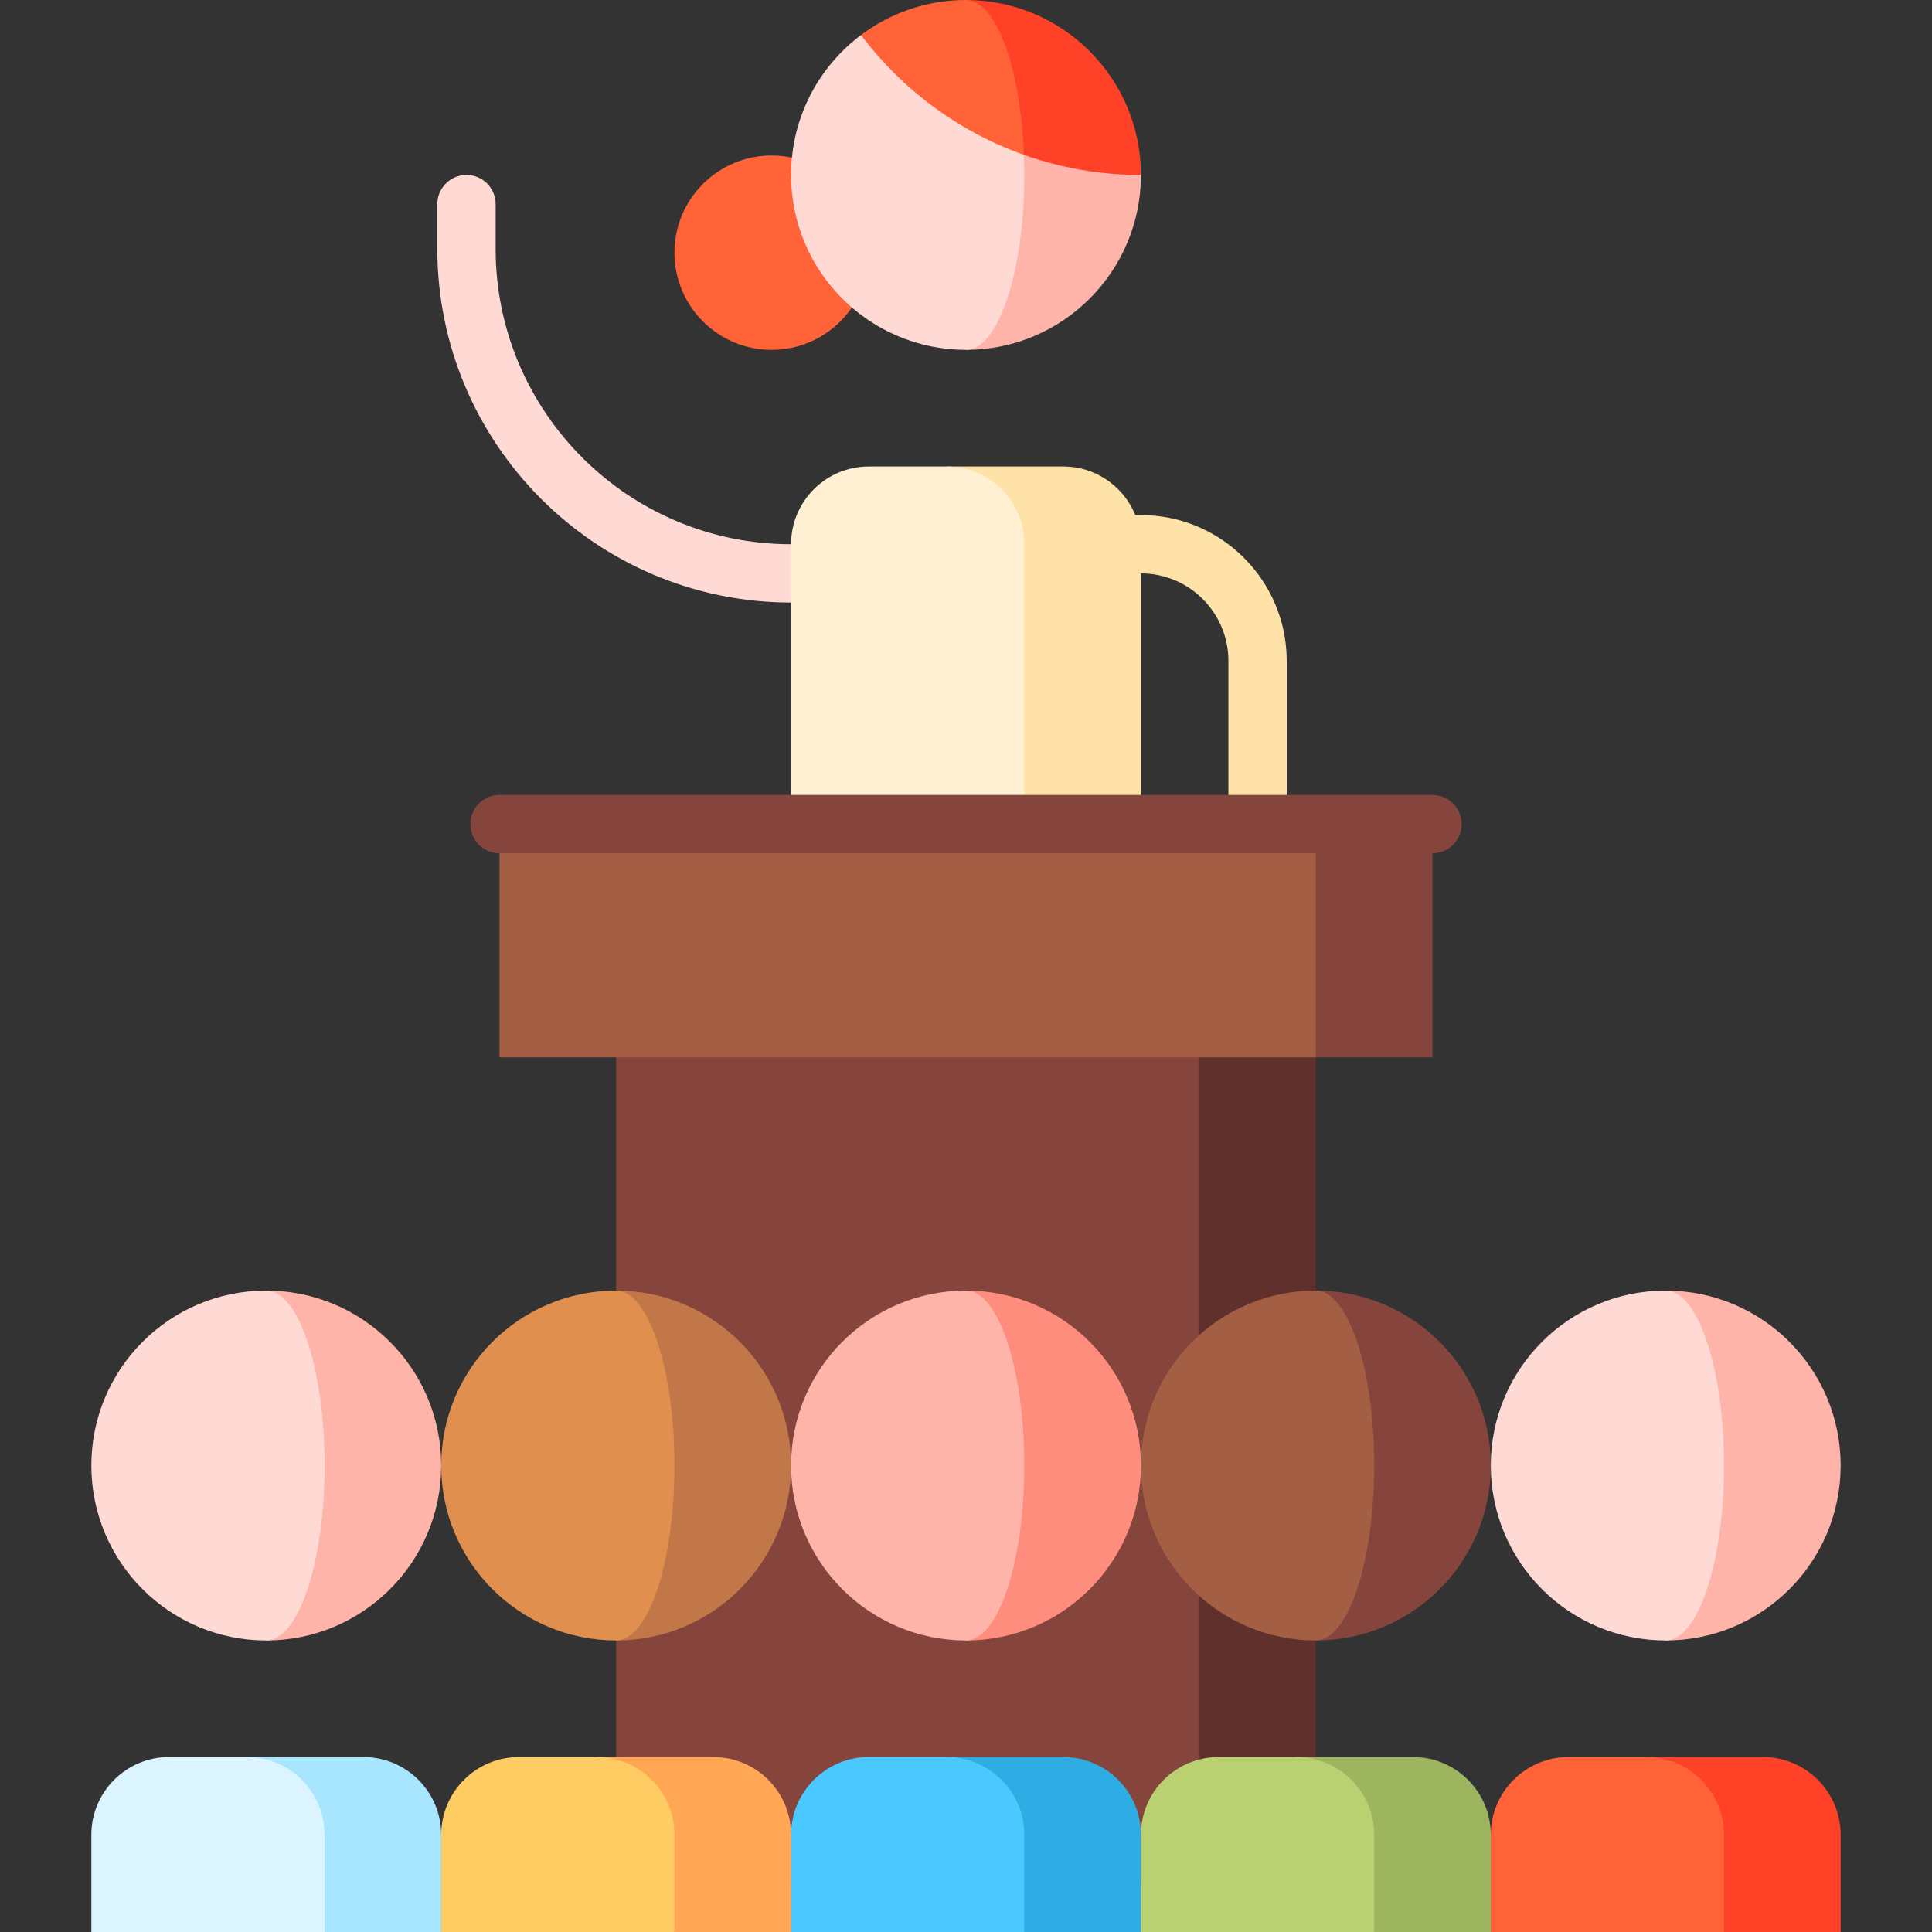 <svg version="1.1" id="Sk0SU-urIM" xmlns="http://www.w3.org/2000/svg" xmlns:xlink="http://www.w3.org/1999/xlink" x="0px" y="0px" viewBox="0 0 512 512" style="enable-background:new 0 0 512 512;" xmlns:svgjs="http://svgjs.com/svgjs">
    <rect x="0" y="0" width="512" height="512" fill="#333333" stroke="none"/>
    <style type="text/css">
        @-webkit-keyframes B1AZHUWuHUM_HywrXOHIG_Animation{0%{-webkit-transform: translate(0px, 0px);transform: translate(0px, 0px);transform-box: fill-box;-webkit-transform-origin: 50% 50%;transform-origin: 50% 50%;}18.89%{-webkit-transform: translate(0px, 15px);transform: translate(0px, 15px);transform-box: fill-box;-webkit-transform-origin: 50% 50%;transform-origin: 50% 50%;}38.89%{-webkit-transform: translate(0px, 0px);transform: translate(0px, 0px);transform-box: fill-box;-webkit-transform-origin: 50% 50%;transform-origin: 50% 50%;}61.11%{-webkit-transform: translate(0px, 15px);transform: translate(0px, 15px);transform-box: fill-box;-webkit-transform-origin: 50% 50%;transform-origin: 50% 50%;}86.67%{-webkit-transform: translate(0px, 0px);transform: translate(0px, 0px);transform-box: fill-box;-webkit-transform-origin: 50% 50%;transform-origin: 50% 50%;}100%{-webkit-transform: translate(0px, 0px);transform: translate(0px, 0px);transform-box: fill-box;-webkit-transform-origin: 50% 50%;transform-origin: 50% 50%;}}@keyframes B1AZHUWuHUM_HywrXOHIG_Animation{0%{-webkit-transform: translate(0px, 0px);transform: translate(0px, 0px);transform-box: fill-box;-webkit-transform-origin: 50% 50%;transform-origin: 50% 50%;}18.89%{-webkit-transform: translate(0px, 15px);transform: translate(0px, 15px);transform-box: fill-box;-webkit-transform-origin: 50% 50%;transform-origin: 50% 50%;}38.89%{-webkit-transform: translate(0px, 0px);transform: translate(0px, 0px);transform-box: fill-box;-webkit-transform-origin: 50% 50%;transform-origin: 50% 50%;}61.11%{-webkit-transform: translate(0px, 15px);transform: translate(0px, 15px);transform-box: fill-box;-webkit-transform-origin: 50% 50%;transform-origin: 50% 50%;}86.67%{-webkit-transform: translate(0px, 0px);transform: translate(0px, 0px);transform-box: fill-box;-webkit-transform-origin: 50% 50%;transform-origin: 50% 50%;}100%{-webkit-transform: translate(0px, 0px);transform: translate(0px, 0px);transform-box: fill-box;-webkit-transform-origin: 50% 50%;transform-origin: 50% 50%;}}@-webkit-keyframes Sk6bHLbdH8M_SyfBQOSIM_Animation{0%{-webkit-transform: translate(0px, 0px);transform: translate(0px, 0px);transform-box: fill-box;-webkit-transform-origin: 50% 50%;transform-origin: 50% 50%;}18.89%{-webkit-transform: translate(0px, 15px);transform: translate(0px, 15px);transform-box: fill-box;-webkit-transform-origin: 50% 50%;transform-origin: 50% 50%;}38.89%{-webkit-transform: translate(0px, 0px);transform: translate(0px, 0px);transform-box: fill-box;-webkit-transform-origin: 50% 50%;transform-origin: 50% 50%;}61.11%{-webkit-transform: translate(0px, 15px);transform: translate(0px, 15px);transform-box: fill-box;-webkit-transform-origin: 50% 50%;transform-origin: 50% 50%;}87.78%{-webkit-transform: translate(0px, 0px);transform: translate(0px, 0px);transform-box: fill-box;-webkit-transform-origin: 50% 50%;transform-origin: 50% 50%;}100%{-webkit-transform: translate(0px, 0px);transform: translate(0px, 0px);transform-box: fill-box;-webkit-transform-origin: 50% 50%;transform-origin: 50% 50%;}}@keyframes Sk6bHLbdH8M_SyfBQOSIM_Animation{0%{-webkit-transform: translate(0px, 0px);transform: translate(0px, 0px);transform-box: fill-box;-webkit-transform-origin: 50% 50%;transform-origin: 50% 50%;}18.89%{-webkit-transform: translate(0px, 15px);transform: translate(0px, 15px);transform-box: fill-box;-webkit-transform-origin: 50% 50%;transform-origin: 50% 50%;}38.89%{-webkit-transform: translate(0px, 0px);transform: translate(0px, 0px);transform-box: fill-box;-webkit-transform-origin: 50% 50%;transform-origin: 50% 50%;}61.11%{-webkit-transform: translate(0px, 15px);transform: translate(0px, 15px);transform-box: fill-box;-webkit-transform-origin: 50% 50%;transform-origin: 50% 50%;}87.78%{-webkit-transform: translate(0px, 0px);transform: translate(0px, 0px);transform-box: fill-box;-webkit-transform-origin: 50% 50%;transform-origin: 50% 50%;}100%{-webkit-transform: translate(0px, 0px);transform: translate(0px, 0px);transform-box: fill-box;-webkit-transform-origin: 50% 50%;transform-origin: 50% 50%;}}@-webkit-keyframes HJ5WHIWdBLf_rJ6kQ_HLM_Animation{0%{-webkit-transform: translate(0px, 0px);transform: translate(0px, 0px);transform-box: fill-box;-webkit-transform-origin: 50% 50%;transform-origin: 50% 50%;}14.44%{-webkit-transform: translate(0px, 15px);transform: translate(0px, 15px);transform-box: fill-box;-webkit-transform-origin: 50% 50%;transform-origin: 50% 50%;}31.11%{-webkit-transform: translate(0px, 0px);transform: translate(0px, 0px);transform-box: fill-box;-webkit-transform-origin: 50% 50%;transform-origin: 50% 50%;}46.67%{-webkit-transform: translate(0px, 15px);transform: translate(0px, 15px);transform-box: fill-box;-webkit-transform-origin: 50% 50%;transform-origin: 50% 50%;}62.22%{-webkit-transform: translate(0px, 0px);transform: translate(0px, 0px);transform-box: fill-box;-webkit-transform-origin: 50% 50%;transform-origin: 50% 50%;}78.89%{-webkit-transform: translate(0px, 15px);transform: translate(0px, 15px);transform-box: fill-box;-webkit-transform-origin: 50% 50%;transform-origin: 50% 50%;}93.33%{-webkit-transform: translate(0px, 0px);transform: translate(0px, 0px);transform-box: fill-box;-webkit-transform-origin: 50% 50%;transform-origin: 50% 50%;}100%{-webkit-transform: translate(0px, 0px);transform: translate(0px, 0px);transform-box: fill-box;-webkit-transform-origin: 50% 50%;transform-origin: 50% 50%;}}@keyframes HJ5WHIWdBLf_rJ6kQ_HLM_Animation{0%{-webkit-transform: translate(0px, 0px);transform: translate(0px, 0px);transform-box: fill-box;-webkit-transform-origin: 50% 50%;transform-origin: 50% 50%;}14.44%{-webkit-transform: translate(0px, 15px);transform: translate(0px, 15px);transform-box: fill-box;-webkit-transform-origin: 50% 50%;transform-origin: 50% 50%;}31.11%{-webkit-transform: translate(0px, 0px);transform: translate(0px, 0px);transform-box: fill-box;-webkit-transform-origin: 50% 50%;transform-origin: 50% 50%;}46.67%{-webkit-transform: translate(0px, 15px);transform: translate(0px, 15px);transform-box: fill-box;-webkit-transform-origin: 50% 50%;transform-origin: 50% 50%;}62.22%{-webkit-transform: translate(0px, 0px);transform: translate(0px, 0px);transform-box: fill-box;-webkit-transform-origin: 50% 50%;transform-origin: 50% 50%;}78.89%{-webkit-transform: translate(0px, 15px);transform: translate(0px, 15px);transform-box: fill-box;-webkit-transform-origin: 50% 50%;transform-origin: 50% 50%;}93.33%{-webkit-transform: translate(0px, 0px);transform: translate(0px, 0px);transform-box: fill-box;-webkit-transform-origin: 50% 50%;transform-origin: 50% 50%;}100%{-webkit-transform: translate(0px, 0px);transform: translate(0px, 0px);transform-box: fill-box;-webkit-transform-origin: 50% 50%;transform-origin: 50% 50%;}}@-webkit-keyframes BkYbSUZOHIf_rysyXuSIG_Animation{0%{-webkit-transform: translate(0px, 0px);transform: translate(0px, 0px);transform-box: fill-box;-webkit-transform-origin: 50% 50%;transform-origin: 50% 50%;}14.44%{-webkit-transform: translate(0px, 15px);transform: translate(0px, 15px);transform-box: fill-box;-webkit-transform-origin: 50% 50%;transform-origin: 50% 50%;}31.11%{-webkit-transform: translate(0px, 0px);transform: translate(0px, 0px);transform-box: fill-box;-webkit-transform-origin: 50% 50%;transform-origin: 50% 50%;}46.67%{-webkit-transform: translate(0px, 15px);transform: translate(0px, 15px);transform-box: fill-box;-webkit-transform-origin: 50% 50%;transform-origin: 50% 50%;}62.22%{-webkit-transform: translate(0px, 0px);transform: translate(0px, 0px);transform-box: fill-box;-webkit-transform-origin: 50% 50%;transform-origin: 50% 50%;}78.89%{-webkit-transform: translate(0px, 15px);transform: translate(0px, 15px);transform-box: fill-box;-webkit-transform-origin: 50% 50%;transform-origin: 50% 50%;}93.33%{-webkit-transform: translate(0px, 0px);transform: translate(0px, 0px);transform-box: fill-box;-webkit-transform-origin: 50% 50%;transform-origin: 50% 50%;}100%{-webkit-transform: translate(0px, 0px);transform: translate(0px, 0px);transform-box: fill-box;-webkit-transform-origin: 50% 50%;transform-origin: 50% 50%;}}@keyframes BkYbSUZOHIf_rysyXuSIG_Animation{0%{-webkit-transform: translate(0px, 0px);transform: translate(0px, 0px);transform-box: fill-box;-webkit-transform-origin: 50% 50%;transform-origin: 50% 50%;}14.44%{-webkit-transform: translate(0px, 15px);transform: translate(0px, 15px);transform-box: fill-box;-webkit-transform-origin: 50% 50%;transform-origin: 50% 50%;}31.11%{-webkit-transform: translate(0px, 0px);transform: translate(0px, 0px);transform-box: fill-box;-webkit-transform-origin: 50% 50%;transform-origin: 50% 50%;}46.67%{-webkit-transform: translate(0px, 15px);transform: translate(0px, 15px);transform-box: fill-box;-webkit-transform-origin: 50% 50%;transform-origin: 50% 50%;}62.22%{-webkit-transform: translate(0px, 0px);transform: translate(0px, 0px);transform-box: fill-box;-webkit-transform-origin: 50% 50%;transform-origin: 50% 50%;}78.89%{-webkit-transform: translate(0px, 15px);transform: translate(0px, 15px);transform-box: fill-box;-webkit-transform-origin: 50% 50%;transform-origin: 50% 50%;}93.33%{-webkit-transform: translate(0px, 0px);transform: translate(0px, 0px);transform-box: fill-box;-webkit-transform-origin: 50% 50%;transform-origin: 50% 50%;}100%{-webkit-transform: translate(0px, 0px);transform: translate(0px, 0px);transform-box: fill-box;-webkit-transform-origin: 50% 50%;transform-origin: 50% 50%;}}@-webkit-keyframes HyIZrI-OrIM_SJ1jGdHIM_Animation{0%{-webkit-transform: translate(0px, 0px);transform: translate(0px, 0px);transform-box: fill-box;-webkit-transform-origin: 50% 50%;transform-origin: 50% 50%;}14.44%{-webkit-transform: translate(0px, 10px);transform: translate(0px, 10px);transform-box: fill-box;-webkit-transform-origin: 50% 50%;transform-origin: 50% 50%;}30%{-webkit-transform: translate(0px, 0px);transform: translate(0px, 0px);transform-box: fill-box;-webkit-transform-origin: 50% 50%;transform-origin: 50% 50%;}45.56%{-webkit-transform: translate(0px, 10px);transform: translate(0px, 10px);transform-box: fill-box;-webkit-transform-origin: 50% 50%;transform-origin: 50% 50%;}61.11%{-webkit-transform: translate(0px, 0px);transform: translate(0px, 0px);transform-box: fill-box;-webkit-transform-origin: 50% 50%;transform-origin: 50% 50%;}77.78%{-webkit-transform: translate(0px, 10px);transform: translate(0px, 10px);transform-box: fill-box;-webkit-transform-origin: 50% 50%;transform-origin: 50% 50%;}93.33%{-webkit-transform: translate(0px, 0px);transform: translate(0px, 0px);transform-box: fill-box;-webkit-transform-origin: 50% 50%;transform-origin: 50% 50%;}100%{-webkit-transform: translate(0px, 0px);transform: translate(0px, 0px);transform-box: fill-box;-webkit-transform-origin: 50% 50%;transform-origin: 50% 50%;}}@keyframes HyIZrI-OrIM_SJ1jGdHIM_Animation{0%{-webkit-transform: translate(0px, 0px);transform: translate(0px, 0px);transform-box: fill-box;-webkit-transform-origin: 50% 50%;transform-origin: 50% 50%;}14.44%{-webkit-transform: translate(0px, 10px);transform: translate(0px, 10px);transform-box: fill-box;-webkit-transform-origin: 50% 50%;transform-origin: 50% 50%;}30%{-webkit-transform: translate(0px, 0px);transform: translate(0px, 0px);transform-box: fill-box;-webkit-transform-origin: 50% 50%;transform-origin: 50% 50%;}45.56%{-webkit-transform: translate(0px, 10px);transform: translate(0px, 10px);transform-box: fill-box;-webkit-transform-origin: 50% 50%;transform-origin: 50% 50%;}61.11%{-webkit-transform: translate(0px, 0px);transform: translate(0px, 0px);transform-box: fill-box;-webkit-transform-origin: 50% 50%;transform-origin: 50% 50%;}77.78%{-webkit-transform: translate(0px, 10px);transform: translate(0px, 10px);transform-box: fill-box;-webkit-transform-origin: 50% 50%;transform-origin: 50% 50%;}93.33%{-webkit-transform: translate(0px, 0px);transform: translate(0px, 0px);transform-box: fill-box;-webkit-transform-origin: 50% 50%;transform-origin: 50% 50%;}100%{-webkit-transform: translate(0px, 0px);transform: translate(0px, 0px);transform-box: fill-box;-webkit-transform-origin: 50% 50%;transform-origin: 50% 50%;}}@-webkit-keyframes BJB-BLWdB8M_H13qG_HLz_Animation{0%{-webkit-transform: translate(0px, 0px);transform: translate(0px, 0px);transform-box: fill-box;-webkit-transform-origin: 50% 50%;transform-origin: 50% 50%;}14.44%{-webkit-transform: translate(0px, 10px);transform: translate(0px, 10px);transform-box: fill-box;-webkit-transform-origin: 50% 50%;transform-origin: 50% 50%;}30%{-webkit-transform: translate(0px, 0px);transform: translate(0px, 0px);transform-box: fill-box;-webkit-transform-origin: 50% 50%;transform-origin: 50% 50%;}44.44%{-webkit-transform: translate(0px, 10px);transform: translate(0px, 10px);transform-box: fill-box;-webkit-transform-origin: 50% 50%;transform-origin: 50% 50%;}61.11%{-webkit-transform: translate(0px, 0px);transform: translate(0px, 0px);transform-box: fill-box;-webkit-transform-origin: 50% 50%;transform-origin: 50% 50%;}77.78%{-webkit-transform: translate(0px, 10px);transform: translate(0px, 10px);transform-box: fill-box;-webkit-transform-origin: 50% 50%;transform-origin: 50% 50%;}93.33%{-webkit-transform: translate(0px, 0px);transform: translate(0px, 0px);transform-box: fill-box;-webkit-transform-origin: 50% 50%;transform-origin: 50% 50%;}100%{-webkit-transform: translate(0px, 0px);transform: translate(0px, 0px);transform-box: fill-box;-webkit-transform-origin: 50% 50%;transform-origin: 50% 50%;}}@keyframes BJB-BLWdB8M_H13qG_HLz_Animation{0%{-webkit-transform: translate(0px, 0px);transform: translate(0px, 0px);transform-box: fill-box;-webkit-transform-origin: 50% 50%;transform-origin: 50% 50%;}14.44%{-webkit-transform: translate(0px, 10px);transform: translate(0px, 10px);transform-box: fill-box;-webkit-transform-origin: 50% 50%;transform-origin: 50% 50%;}30%{-webkit-transform: translate(0px, 0px);transform: translate(0px, 0px);transform-box: fill-box;-webkit-transform-origin: 50% 50%;transform-origin: 50% 50%;}44.44%{-webkit-transform: translate(0px, 10px);transform: translate(0px, 10px);transform-box: fill-box;-webkit-transform-origin: 50% 50%;transform-origin: 50% 50%;}61.11%{-webkit-transform: translate(0px, 0px);transform: translate(0px, 0px);transform-box: fill-box;-webkit-transform-origin: 50% 50%;transform-origin: 50% 50%;}77.78%{-webkit-transform: translate(0px, 10px);transform: translate(0px, 10px);transform-box: fill-box;-webkit-transform-origin: 50% 50%;transform-origin: 50% 50%;}93.33%{-webkit-transform: translate(0px, 0px);transform: translate(0px, 0px);transform-box: fill-box;-webkit-transform-origin: 50% 50%;transform-origin: 50% 50%;}100%{-webkit-transform: translate(0px, 0px);transform: translate(0px, 0px);transform-box: fill-box;-webkit-transform-origin: 50% 50%;transform-origin: 50% 50%;}}@-webkit-keyframes HJzWBLZ_BLz_BJ9DzdrLM_Animation{0%{-webkit-transform: translate(0px, 0px);transform: translate(0px, 0px);transform-box: fill-box;-webkit-transform-origin: 50% 50%;transform-origin: 50% 50%;}11.11%{-webkit-transform: translate(0px, 15px);transform: translate(0px, 15px);transform-box: fill-box;-webkit-transform-origin: 50% 50%;transform-origin: 50% 50%;}26.67%{-webkit-transform: translate(0px, 0px);transform: translate(0px, 0px);transform-box: fill-box;-webkit-transform-origin: 50% 50%;transform-origin: 50% 50%;}43.33%{-webkit-transform: translate(0px, 15px);transform: translate(0px, 15px);transform-box: fill-box;-webkit-transform-origin: 50% 50%;transform-origin: 50% 50%;}62.22%{-webkit-transform: translate(0px, 0px);transform: translate(0px, 0px);transform-box: fill-box;-webkit-transform-origin: 50% 50%;transform-origin: 50% 50%;}77.78%{-webkit-transform: translate(0px, 15px);transform: translate(0px, 15px);transform-box: fill-box;-webkit-transform-origin: 50% 50%;transform-origin: 50% 50%;}93.33%{-webkit-transform: translate(0px, 0px);transform: translate(0px, 0px);transform-box: fill-box;-webkit-transform-origin: 50% 50%;transform-origin: 50% 50%;}100%{-webkit-transform: translate(0px, 0px);transform: translate(0px, 0px);transform-box: fill-box;-webkit-transform-origin: 50% 50%;transform-origin: 50% 50%;}}@keyframes HJzWBLZ_BLz_BJ9DzdrLM_Animation{0%{-webkit-transform: translate(0px, 0px);transform: translate(0px, 0px);transform-box: fill-box;-webkit-transform-origin: 50% 50%;transform-origin: 50% 50%;}11.11%{-webkit-transform: translate(0px, 15px);transform: translate(0px, 15px);transform-box: fill-box;-webkit-transform-origin: 50% 50%;transform-origin: 50% 50%;}26.67%{-webkit-transform: translate(0px, 0px);transform: translate(0px, 0px);transform-box: fill-box;-webkit-transform-origin: 50% 50%;transform-origin: 50% 50%;}43.33%{-webkit-transform: translate(0px, 15px);transform: translate(0px, 15px);transform-box: fill-box;-webkit-transform-origin: 50% 50%;transform-origin: 50% 50%;}62.22%{-webkit-transform: translate(0px, 0px);transform: translate(0px, 0px);transform-box: fill-box;-webkit-transform-origin: 50% 50%;transform-origin: 50% 50%;}77.78%{-webkit-transform: translate(0px, 15px);transform: translate(0px, 15px);transform-box: fill-box;-webkit-transform-origin: 50% 50%;transform-origin: 50% 50%;}93.33%{-webkit-transform: translate(0px, 0px);transform: translate(0px, 0px);transform-box: fill-box;-webkit-transform-origin: 50% 50%;transform-origin: 50% 50%;}100%{-webkit-transform: translate(0px, 0px);transform: translate(0px, 0px);transform-box: fill-box;-webkit-transform-origin: 50% 50%;transform-origin: 50% 50%;}}@-webkit-keyframes Sk-bHI-dH8z_BySPzOHLM_Animation{0%{-webkit-transform: translate(0px, 0px);transform: translate(0px, 0px);transform-box: fill-box;-webkit-transform-origin: 50% 50%;transform-origin: 50% 50%;}11.11%{-webkit-transform: translate(0px, 15px);transform: translate(0px, 15px);transform-box: fill-box;-webkit-transform-origin: 50% 50%;transform-origin: 50% 50%;}26.67%{-webkit-transform: translate(0px, 0px);transform: translate(0px, 0px);transform-box: fill-box;-webkit-transform-origin: 50% 50%;transform-origin: 50% 50%;}43.33%{-webkit-transform: translate(0px, 15px);transform: translate(0px, 15px);transform-box: fill-box;-webkit-transform-origin: 50% 50%;transform-origin: 50% 50%;}62.22%{-webkit-transform: translate(0px, 0px);transform: translate(0px, 0px);transform-box: fill-box;-webkit-transform-origin: 50% 50%;transform-origin: 50% 50%;}77.78%{-webkit-transform: translate(0px, 15px);transform: translate(0px, 15px);transform-box: fill-box;-webkit-transform-origin: 50% 50%;transform-origin: 50% 50%;}93.33%{-webkit-transform: translate(0px, 0px);transform: translate(0px, 0px);transform-box: fill-box;-webkit-transform-origin: 50% 50%;transform-origin: 50% 50%;}100%{-webkit-transform: translate(0px, 0px);transform: translate(0px, 0px);transform-box: fill-box;-webkit-transform-origin: 50% 50%;transform-origin: 50% 50%;}}@keyframes Sk-bHI-dH8z_BySPzOHLM_Animation{0%{-webkit-transform: translate(0px, 0px);transform: translate(0px, 0px);transform-box: fill-box;-webkit-transform-origin: 50% 50%;transform-origin: 50% 50%;}11.11%{-webkit-transform: translate(0px, 15px);transform: translate(0px, 15px);transform-box: fill-box;-webkit-transform-origin: 50% 50%;transform-origin: 50% 50%;}26.67%{-webkit-transform: translate(0px, 0px);transform: translate(0px, 0px);transform-box: fill-box;-webkit-transform-origin: 50% 50%;transform-origin: 50% 50%;}43.33%{-webkit-transform: translate(0px, 15px);transform: translate(0px, 15px);transform-box: fill-box;-webkit-transform-origin: 50% 50%;transform-origin: 50% 50%;}62.22%{-webkit-transform: translate(0px, 0px);transform: translate(0px, 0px);transform-box: fill-box;-webkit-transform-origin: 50% 50%;transform-origin: 50% 50%;}77.78%{-webkit-transform: translate(0px, 15px);transform: translate(0px, 15px);transform-box: fill-box;-webkit-transform-origin: 50% 50%;transform-origin: 50% 50%;}93.33%{-webkit-transform: translate(0px, 0px);transform: translate(0px, 0px);transform-box: fill-box;-webkit-transform-origin: 50% 50%;transform-origin: 50% 50%;}100%{-webkit-transform: translate(0px, 0px);transform: translate(0px, 0px);transform-box: fill-box;-webkit-transform-origin: 50% 50%;transform-origin: 50% 50%;}}@-webkit-keyframes rkzGSU-_B8G_SkvZGdrUM_Animation{0%{-webkit-transform: translate(0px, 0px);transform: translate(0px, 0px);transform-box: fill-box;-webkit-transform-origin: 50% 50%;transform-origin: 50% 50%;}15.56%{-webkit-transform: translate(0px, 10px);transform: translate(0px, 10px);transform-box: fill-box;-webkit-transform-origin: 50% 50%;transform-origin: 50% 50%;}37.78%{-webkit-transform: translate(0px, 0px);transform: translate(0px, 0px);transform-box: fill-box;-webkit-transform-origin: 50% 50%;transform-origin: 50% 50%;}57.78%{-webkit-transform: translate(0px, 10px);transform: translate(0px, 10px);transform-box: fill-box;-webkit-transform-origin: 50% 50%;transform-origin: 50% 50%;}78.89%{-webkit-transform: translate(0px, 0px);transform: translate(0px, 0px);transform-box: fill-box;-webkit-transform-origin: 50% 50%;transform-origin: 50% 50%;}100%{-webkit-transform: translate(0px, 0px);transform: translate(0px, 0px);transform-box: fill-box;-webkit-transform-origin: 50% 50%;transform-origin: 50% 50%;}}@keyframes rkzGSU-_B8G_SkvZGdrUM_Animation{0%{-webkit-transform: translate(0px, 0px);transform: translate(0px, 0px);transform-box: fill-box;-webkit-transform-origin: 50% 50%;transform-origin: 50% 50%;}15.56%{-webkit-transform: translate(0px, 10px);transform: translate(0px, 10px);transform-box: fill-box;-webkit-transform-origin: 50% 50%;transform-origin: 50% 50%;}37.78%{-webkit-transform: translate(0px, 0px);transform: translate(0px, 0px);transform-box: fill-box;-webkit-transform-origin: 50% 50%;transform-origin: 50% 50%;}57.78%{-webkit-transform: translate(0px, 10px);transform: translate(0px, 10px);transform-box: fill-box;-webkit-transform-origin: 50% 50%;transform-origin: 50% 50%;}78.89%{-webkit-transform: translate(0px, 0px);transform: translate(0px, 0px);transform-box: fill-box;-webkit-transform-origin: 50% 50%;transform-origin: 50% 50%;}100%{-webkit-transform: translate(0px, 0px);transform: translate(0px, 0px);transform-box: fill-box;-webkit-transform-origin: 50% 50%;transform-origin: 50% 50%;}}@-webkit-keyframes rJZMHL-_BLz_HJo0Z_BUz_Animation{2.22%{-webkit-transform: translate(0px, 0px);transform: translate(0px, 0px);transform-box: fill-box;-webkit-transform-origin: 50% 50%;transform-origin: 50% 50%;}15.56%{-webkit-transform: translate(0px, 10px);transform: translate(0px, 10px);transform-box: fill-box;-webkit-transform-origin: 50% 50%;transform-origin: 50% 50%;}37.78%{-webkit-transform: translate(0px, 0px);transform: translate(0px, 0px);transform-box: fill-box;-webkit-transform-origin: 50% 50%;transform-origin: 50% 50%;}57.78%{-webkit-transform: translate(0px, 10px);transform: translate(0px, 10px);transform-box: fill-box;-webkit-transform-origin: 50% 50%;transform-origin: 50% 50%;}78.89%{-webkit-transform: translate(0px, 0px);transform: translate(0px, 0px);transform-box: fill-box;-webkit-transform-origin: 50% 50%;transform-origin: 50% 50%;}0%{-webkit-transform: translate(0px, 0px);transform: translate(0px, 0px);transform-box: fill-box;-webkit-transform-origin: 50% 50%;transform-origin: 50% 50%;}100%{-webkit-transform: translate(0px, 0px);transform: translate(0px, 0px);transform-box: fill-box;-webkit-transform-origin: 50% 50%;transform-origin: 50% 50%;}}@keyframes rJZMHL-_BLz_HJo0Z_BUz_Animation{2.22%{-webkit-transform: translate(0px, 0px);transform: translate(0px, 0px);transform-box: fill-box;-webkit-transform-origin: 50% 50%;transform-origin: 50% 50%;}15.56%{-webkit-transform: translate(0px, 10px);transform: translate(0px, 10px);transform-box: fill-box;-webkit-transform-origin: 50% 50%;transform-origin: 50% 50%;}37.78%{-webkit-transform: translate(0px, 0px);transform: translate(0px, 0px);transform-box: fill-box;-webkit-transform-origin: 50% 50%;transform-origin: 50% 50%;}57.78%{-webkit-transform: translate(0px, 10px);transform: translate(0px, 10px);transform-box: fill-box;-webkit-transform-origin: 50% 50%;transform-origin: 50% 50%;}78.89%{-webkit-transform: translate(0px, 0px);transform: translate(0px, 0px);transform-box: fill-box;-webkit-transform-origin: 50% 50%;transform-origin: 50% 50%;}0%{-webkit-transform: translate(0px, 0px);transform: translate(0px, 0px);transform-box: fill-box;-webkit-transform-origin: 50% 50%;transform-origin: 50% 50%;}100%{-webkit-transform: translate(0px, 0px);transform: translate(0px, 0px);transform-box: fill-box;-webkit-transform-origin: 50% 50%;transform-origin: 50% 50%;}}@-webkit-keyframes ByfgrIZdHIz_BkSw-uH8z_Animation{0%{-webkit-transform: rotate(0deg);transform: rotate(0deg);transform-box: fill-box;-webkit-transform-origin: 50% 50%;transform-origin: 50% 50%;}12.22%{-webkit-transform: rotate(-4deg);transform: rotate(-4deg);transform-box: fill-box;-webkit-transform-origin: 50% 50%;transform-origin: 50% 50%;}21.11%{-webkit-transform: rotate(10deg);transform: rotate(10deg);transform-box: fill-box;-webkit-transform-origin: 50% 50%;transform-origin: 50% 50%;}32.22%{-webkit-transform: rotate(-8deg);transform: rotate(-8deg);transform-box: fill-box;-webkit-transform-origin: 50% 50%;transform-origin: 50% 50%;}51.11%{-webkit-transform: rotate(8deg);transform: rotate(8deg);transform-box: fill-box;-webkit-transform-origin: 50% 50%;transform-origin: 50% 50%;}65.56%{-webkit-transform: rotate(-2deg);transform: rotate(-2deg);transform-box: fill-box;-webkit-transform-origin: 50% 50%;transform-origin: 50% 50%;}85.56%{-webkit-transform: rotate(8deg);transform: rotate(8deg);transform-box: fill-box;-webkit-transform-origin: 50% 50%;transform-origin: 50% 50%;}95.56%{-webkit-transform: rotate(0deg);transform: rotate(0deg);transform-box: fill-box;-webkit-transform-origin: 50% 50%;transform-origin: 50% 50%;}100%{-webkit-transform: rotate(0deg);transform: rotate(0deg);transform-box: fill-box;-webkit-transform-origin: 50% 50%;transform-origin: 50% 50%;}}@keyframes ByfgrIZdHIz_BkSw-uH8z_Animation{0%{-webkit-transform: rotate(0deg);transform: rotate(0deg);transform-box: fill-box;-webkit-transform-origin: 50% 50%;transform-origin: 50% 50%;}12.22%{-webkit-transform: rotate(-4deg);transform: rotate(-4deg);transform-box: fill-box;-webkit-transform-origin: 50% 50%;transform-origin: 50% 50%;}21.11%{-webkit-transform: rotate(10deg);transform: rotate(10deg);transform-box: fill-box;-webkit-transform-origin: 50% 50%;transform-origin: 50% 50%;}32.22%{-webkit-transform: rotate(-8deg);transform: rotate(-8deg);transform-box: fill-box;-webkit-transform-origin: 50% 50%;transform-origin: 50% 50%;}51.11%{-webkit-transform: rotate(8deg);transform: rotate(8deg);transform-box: fill-box;-webkit-transform-origin: 50% 50%;transform-origin: 50% 50%;}65.56%{-webkit-transform: rotate(-2deg);transform: rotate(-2deg);transform-box: fill-box;-webkit-transform-origin: 50% 50%;transform-origin: 50% 50%;}85.56%{-webkit-transform: rotate(8deg);transform: rotate(8deg);transform-box: fill-box;-webkit-transform-origin: 50% 50%;transform-origin: 50% 50%;}95.56%{-webkit-transform: rotate(0deg);transform: rotate(0deg);transform-box: fill-box;-webkit-transform-origin: 50% 50%;transform-origin: 50% 50%;}100%{-webkit-transform: rotate(0deg);transform: rotate(0deg);transform-box: fill-box;-webkit-transform-origin: 50% 50%;transform-origin: 50% 50%;}}#Sk0SU-urIM *{-webkit-animation-duration: 3s;animation-duration: 3s;-webkit-animation-iteration-count: infinite;animation-iteration-count: infinite;-webkit-animation-timing-function: cubic-bezier(0, 0, 1, 1);animation-timing-function: cubic-bezier(0, 0, 1, 1);}#rJllrI-OBIG{fill: #FFE2A8;}#ByWgH8bdSUz{fill: #FFE2A8;}#ByfgrIZdHIz{fill: #FFD9D4;}#rkQgrLZdSIf{fill: #FFF0D3;}#Sk4xrLWdBUf{fill: #FF6337;}#SkBgHUZ_BIf{fill: #FFB4A9;}#SJIxHLbOBLM{fill: #FFD9D4;}#HkwxSLbOBIM{fill: #FF4128;}#Sy_lrIZOB8z{fill: #FF6337;}#BJKlHI-_SIG{fill: #60312C;}#SkjeH8b_rIG{fill: #85453D;}#HkngBUbdSIz{fill: #85453D;}#HJplSUZuBLf{fill: #A45E43;}#BJAgr8bOB8f{fill: #85453D;}#ByJWr8ZdrIM{fill: #FF4128;}#HygWBIbuSLz{fill: #FF6337;}#Sk-bHI-dH8z{fill: #FFB4A9;}#HJzWBLZ_BLz{fill: #FFD9D4;}#HJQbBIWdBLG{fill: #9DB55F;}#HJ4Zr8-drLf{fill: #B9D171;}#BJB-BLWdB8M{fill: #85453D;}#HyIZrI-OrIM{fill: #A45E43;}#BkD-SLZdSIM{fill: #2DADE3;}#rJu-BUWOBLG{fill: #49C9FF;}#BkYbSUZOHIf{fill: #FF8D7E;}#HJ5WHIWdBLf{fill: #FFB4A9;}#rko-rIZOBUz{fill: #FFA754;}#Hkn-HUWuBIz{fill: #FFCB63;}#Sk6bHLbdH8M{fill: #C27749;}#B1AZHUWuHUM{fill: #E18F4E;}#ByyMBI-_BIz{fill: #A8E5FF;}#SJlMBU-dS8G{fill: #DBF4FF;}#rJZMHL-_BLz{fill: #FFB4A9;}#rkzGSU-_B8G{fill: #FFD9D4;}#ByfgrIZdHIz_BkSw-uH8z{-webkit-animation-name: ByfgrIZdHIz_BkSw-uH8z_Animation;animation-name: ByfgrIZdHIz_BkSw-uH8z_Animation;}#rJZMHL-_BLz_HJo0Z_BUz{-webkit-animation-name: rJZMHL-_BLz_HJo0Z_BUz_Animation;animation-name: rJZMHL-_BLz_HJo0Z_BUz_Animation;}#rkzGSU-_B8G_SkvZGdrUM{-webkit-animation-name: rkzGSU-_B8G_SkvZGdrUM_Animation;animation-name: rkzGSU-_B8G_SkvZGdrUM_Animation;}#Sk-bHI-dH8z_BySPzOHLM{-webkit-animation-name: Sk-bHI-dH8z_BySPzOHLM_Animation;animation-name: Sk-bHI-dH8z_BySPzOHLM_Animation;}#HJzWBLZ_BLz_BJ9DzdrLM{-webkit-animation-name: HJzWBLZ_BLz_BJ9DzdrLM_Animation;animation-name: HJzWBLZ_BLz_BJ9DzdrLM_Animation;}#BJB-BLWdB8M_H13qG_HLz{-webkit-animation-name: BJB-BLWdB8M_H13qG_HLz_Animation;animation-name: BJB-BLWdB8M_H13qG_HLz_Animation;}#HyIZrI-OrIM_SJ1jGdHIM{-webkit-animation-name: HyIZrI-OrIM_SJ1jGdHIM_Animation;animation-name: HyIZrI-OrIM_SJ1jGdHIM_Animation;}#BkYbSUZOHIf_rysyXuSIG{-webkit-animation-name: BkYbSUZOHIf_rysyXuSIG_Animation;animation-name: BkYbSUZOHIf_rysyXuSIG_Animation;}#HJ5WHIWdBLf_rJ6kQ_HLM{-webkit-animation-name: HJ5WHIWdBLf_rJ6kQ_HLM_Animation;animation-name: HJ5WHIWdBLf_rJ6kQ_HLM_Animation;}#Sk6bHLbdH8M_SyfBQOSIM{-webkit-animation-name: Sk6bHLbdH8M_SyfBQOSIM_Animation;animation-name: Sk6bHLbdH8M_SyfBQOSIM_Animation;}#B1AZHUWuHUM_HywrXOHIG{-webkit-animation-name: B1AZHUWuHUM_HywrXOHIG_Animation;animation-name: B1AZHUWuHUM_HywrXOHIG_Animation;}
    </style>
    <g id="SyylBUWOH8f" class="">
        <path d="M340.99,226.125h-15.453v-50.994c0-12.781-10.398-23.179-23.179-23.179h-7.726v-15.453h7.726&#10;&#9;&#9;c21.302,0,38.632,17.33,38.632,38.632V226.125z" id="rJllrI-OBIG"/>
        <path d="M281.755,123.622h-30.905l20.604,123.622h30.905V144.225&#10;&#9;&#9;C302.358,132.846,293.134,123.622,281.755,123.622z" id="ByWgH8bdSUz"/>
    </g>
    <g id="ByfgrIZdHIz_BkSw-uH8z" data-animator-group="true">
        <path d="M123.622,46.358c4.267,0,7.726,3.459,7.726,7.726v11.847c0,43.172,35.122,78.294,78.294,78.294&#10;&#9;h30.905v15.453h-30.905c-51.692,0-93.746-42.054-93.746-93.746V54.085C115.895,49.817,119.355,46.358,123.622,46.358z" id="ByfgrIZdHIz"/>
    </g>
    <path d="M250.849,123.622h-20.604c-11.379,0-20.604,9.224-20.604,20.604v103.018h61.811V144.225&#10;&#9;C271.453,132.846,262.228,123.622,250.849,123.622z" id="rkQgrLZdSIf"/>
    <circle cx="204.491" cy="66.962" r="25.755" id="Sk4xrLWdBUf"/>
    <path d="M270.517,30.439L256,92.716c25.603,0,46.358-20.755,46.358-46.358L270.517,30.439z" id="SkBgHUZ_BIf"/>
    <path d="M271.453,46.358c0-5.593-0.331-10.955-0.935-15.919L228.182,9.274&#10;&#9;c-11.257,8.458-18.54,21.92-18.54,37.084c0,25.603,20.755,46.358,46.358,46.358C264.534,92.716,271.453,71.961,271.453,46.358z" id="SJIxHLbOBLM"/>
    <path d="M256,0l15.349,41.034c9.697,3.442,20.132,5.324,31.009,5.324C302.358,20.755,281.603,0,256,0z" id="HkwxSLbOBIM"/>
    <path d="M256,0c-10.438,0-20.069,3.451-27.818,9.274c10.85,14.443,25.823,25.606,43.166,31.762&#10;&#9;C270.468,17.941,263.933,0,256,0z" id="Sy_lrIZOB8z"/>
    <rect x="301.328" y="259.606" width="47.388" height="239.002" id="BJKlHI-_SIG"/>
    <g id="BJceBU-dHIf">
        <rect x="163.284" y="259.606" width="154.527" height="239.002" id="SkjeH8b_rIG"/>
        <polygon points="379.622,218.398 379.622,280.209 348.716,280.209 317.811,249.304 348.716,218.398 &#9;" id="HkngBUbdSIz"/>
    </g>
    <rect x="132.378" y="218.398" width="216.338" height="61.811" id="HJplSUZuBLf"/>
    <path d="M379.622,226.125H132.378c-4.267,0-7.726-3.459-7.726-7.726c0-4.267,3.459-7.726,7.726-7.726h247.243&#10;&#9;c4.267,0,7.726,3.459,7.726,7.726C387.348,222.665,383.889,226.125,379.622,226.125z" id="BJAgr8bOB8f"/>
    <path d="M467.187,465.642h-30.905L456.885,512h30.905v-25.755&#10;&#9;C487.791,474.866,478.566,465.642,467.187,465.642z" id="ByJWr8ZdrIM"/>
    <path d="M436.282,465.642h-20.604c-11.379,0-20.604,9.224-20.604,20.604V512h61.811v-25.755&#10;&#9;C456.885,474.866,447.661,465.642,436.282,465.642z" id="HygWBIbuSLz"/>
    <g id="Sk-bHI-dH8z_BySPzOHLM" data-animator-group="true">
        <path d="M441.433,342.02v92.716c25.603,0,46.358-20.755,46.358-46.358S467.036,342.02,441.433,342.02z" id="Sk-bHI-dH8z"/>
    </g>
    <g id="HJzWBLZ_BLz_BJ9DzdrLM" data-animator-group="true">
        <path d="M456.885,388.378c0-25.603-6.919-46.358-15.453-46.358c-25.603,0-46.358,20.755-46.358,46.358&#10;&#9;s20.755,46.358,46.358,46.358C449.967,434.736,456.885,413.981,456.885,388.378z" id="HJzWBLZ_BLz"/>
    </g>
    <path d="M374.471,465.642h-30.905L364.169,512h30.905v-25.755&#10;&#9;C395.074,474.866,385.85,465.642,374.471,465.642z" id="HJQbBIWdBLG"/>
    <path d="M343.565,465.642h-20.604c-11.379,0-20.604,9.224-20.604,20.604V512h61.811v-25.755&#10;&#9;C364.169,474.866,354.945,465.642,343.565,465.642z" id="HJ4Zr8-drLf"/>
    <g id="BJB-BLWdB8M_H13qG_HLz" data-animator-group="true">
        <path d="M348.716,342.02v92.716c25.603,0,46.358-20.755,46.358-46.358S374.319,342.02,348.716,342.02z" id="BJB-BLWdB8M"/>
    </g>
    <g id="HyIZrI-OrIM_SJ1jGdHIM" data-animator-group="true">
        <path d="M364.169,388.378c0-25.603-6.919-46.358-15.453-46.358c-25.603,0-46.358,20.755-46.358,46.358&#10;&#9;s20.755,46.358,46.358,46.358C357.25,434.736,364.169,413.981,364.169,388.378z" id="HyIZrI-OrIM"/>
    </g>
    <path d="M281.755,465.642h-30.905L271.453,512h30.905v-25.755&#10;&#9;C302.358,474.866,293.134,465.642,281.755,465.642z" id="BkD-SLZdSIM"/>
    <path d="M250.849,465.642h-20.604c-11.379,0-20.604,9.224-20.604,20.604V512h61.811v-25.755&#10;&#9;C271.453,474.866,262.228,465.642,250.849,465.642z" id="rJu-BUWOBLG"/>
    <g id="BkYbSUZOHIf_rysyXuSIG" data-animator-group="true">
        <path d="M256,342.02v92.716c25.603,0,46.358-20.755,46.358-46.358S281.603,342.02,256,342.02z" id="BkYbSUZOHIf"/>
    </g>
    <g id="HJ5WHIWdBLf_rJ6kQ_HLM" data-animator-group="true">
        <path d="M271.453,388.378c0-25.603-6.919-46.358-15.453-46.358c-25.603,0-46.358,20.755-46.358,46.358&#10;&#9;s20.755,46.358,46.358,46.358C264.534,434.736,271.453,413.981,271.453,388.378z" id="HJ5WHIWdBLf"/>
    </g>
    <path d="M189.038,465.642h-30.905L178.736,512h30.905v-25.755&#10;&#9;C209.642,474.866,200.418,465.642,189.038,465.642z" id="rko-rIZOBUz"/>
    <path d="M158.133,465.642h-20.604c-11.379,0-20.604,9.224-20.604,20.604V512h61.811v-25.755&#10;&#9;C178.736,474.866,169.512,465.642,158.133,465.642z" id="Hkn-HUWuBIz"/>
    <g id="Sk6bHLbdH8M_SyfBQOSIM" data-animator-group="true">
        <path d="M163.284,342.02v92.716c25.603,0,46.358-20.755,46.358-46.358S188.887,342.02,163.284,342.02z" id="Sk6bHLbdH8M"/>
    </g>
    <g id="B1AZHUWuHUM_HywrXOHIG" data-animator-group="true">
        <path d="M178.736,388.378c0-25.603-6.919-46.358-15.453-46.358c-25.603,0-46.358,20.755-46.358,46.358&#10;&#9;s20.755,46.358,46.358,46.358C171.818,434.736,178.736,413.981,178.736,388.378z" id="B1AZHUWuHUM"/>
    </g>
    <path d="M96.322,465.642H65.416L86.02,512h30.905v-25.755C116.926,474.866,107.701,465.642,96.322,465.642z" id="ByyMBI-_BIz"/>
    <path d="M65.416,465.642H44.813c-11.379,0-20.604,9.224-20.604,20.604V512H86.02v-25.755&#10;&#9;C86.02,474.866,76.796,465.642,65.416,465.642z" id="SJlMBU-dS8G"/>
    <g id="rJZMHL-_BLz_HJo0Z_BUz" data-animator-group="true">
        <path d="M70.567,342.02v92.716c25.603,0,46.358-20.755,46.358-46.358S96.17,342.02,70.567,342.02z" id="rJZMHL-_BLz"/>
    </g>
    <g id="rkzGSU-_B8G_SkvZGdrUM" data-animator-group="true">
        <path d="M86.02,388.378c0-25.603-6.919-46.358-15.453-46.358c-25.603,0-46.358,20.755-46.358,46.358&#10;&#9;s20.755,46.358,46.358,46.358C79.101,434.736,86.02,413.981,86.02,388.378z" id="rkzGSU-_B8G"/>
    </g>
    <g id="SkXMHLb_HIG">
    </g>
    <g id="SJNfH8WuSIM">
    </g>
    <g id="ByHMHLZdHUf">
    </g>
    <g id="H1IfB8-_HUz">
    </g>
    <g id="rywfBIWOBUf">
    </g>
    <g id="HJOMBU-dS8z">
    </g>
    <g id="HkYfS8-_B8z">
    </g>
    <g id="r15GSUWur8M">
    </g>
    <g id="SJofrIWOS8f">
    </g>
    <g id="rJnfH8bdHIf">
    </g>
    <g id="BJTGS8WuHLz">
    </g>
    <g id="HkAMSLW_SLf">
    </g>
    <g id="SJJXrL-_rUG">
    </g>
    <g id="r1gmHIZ_BIf">
    </g>
    <g id="HkZ7rLZ_HLG">
    </g>
</svg>